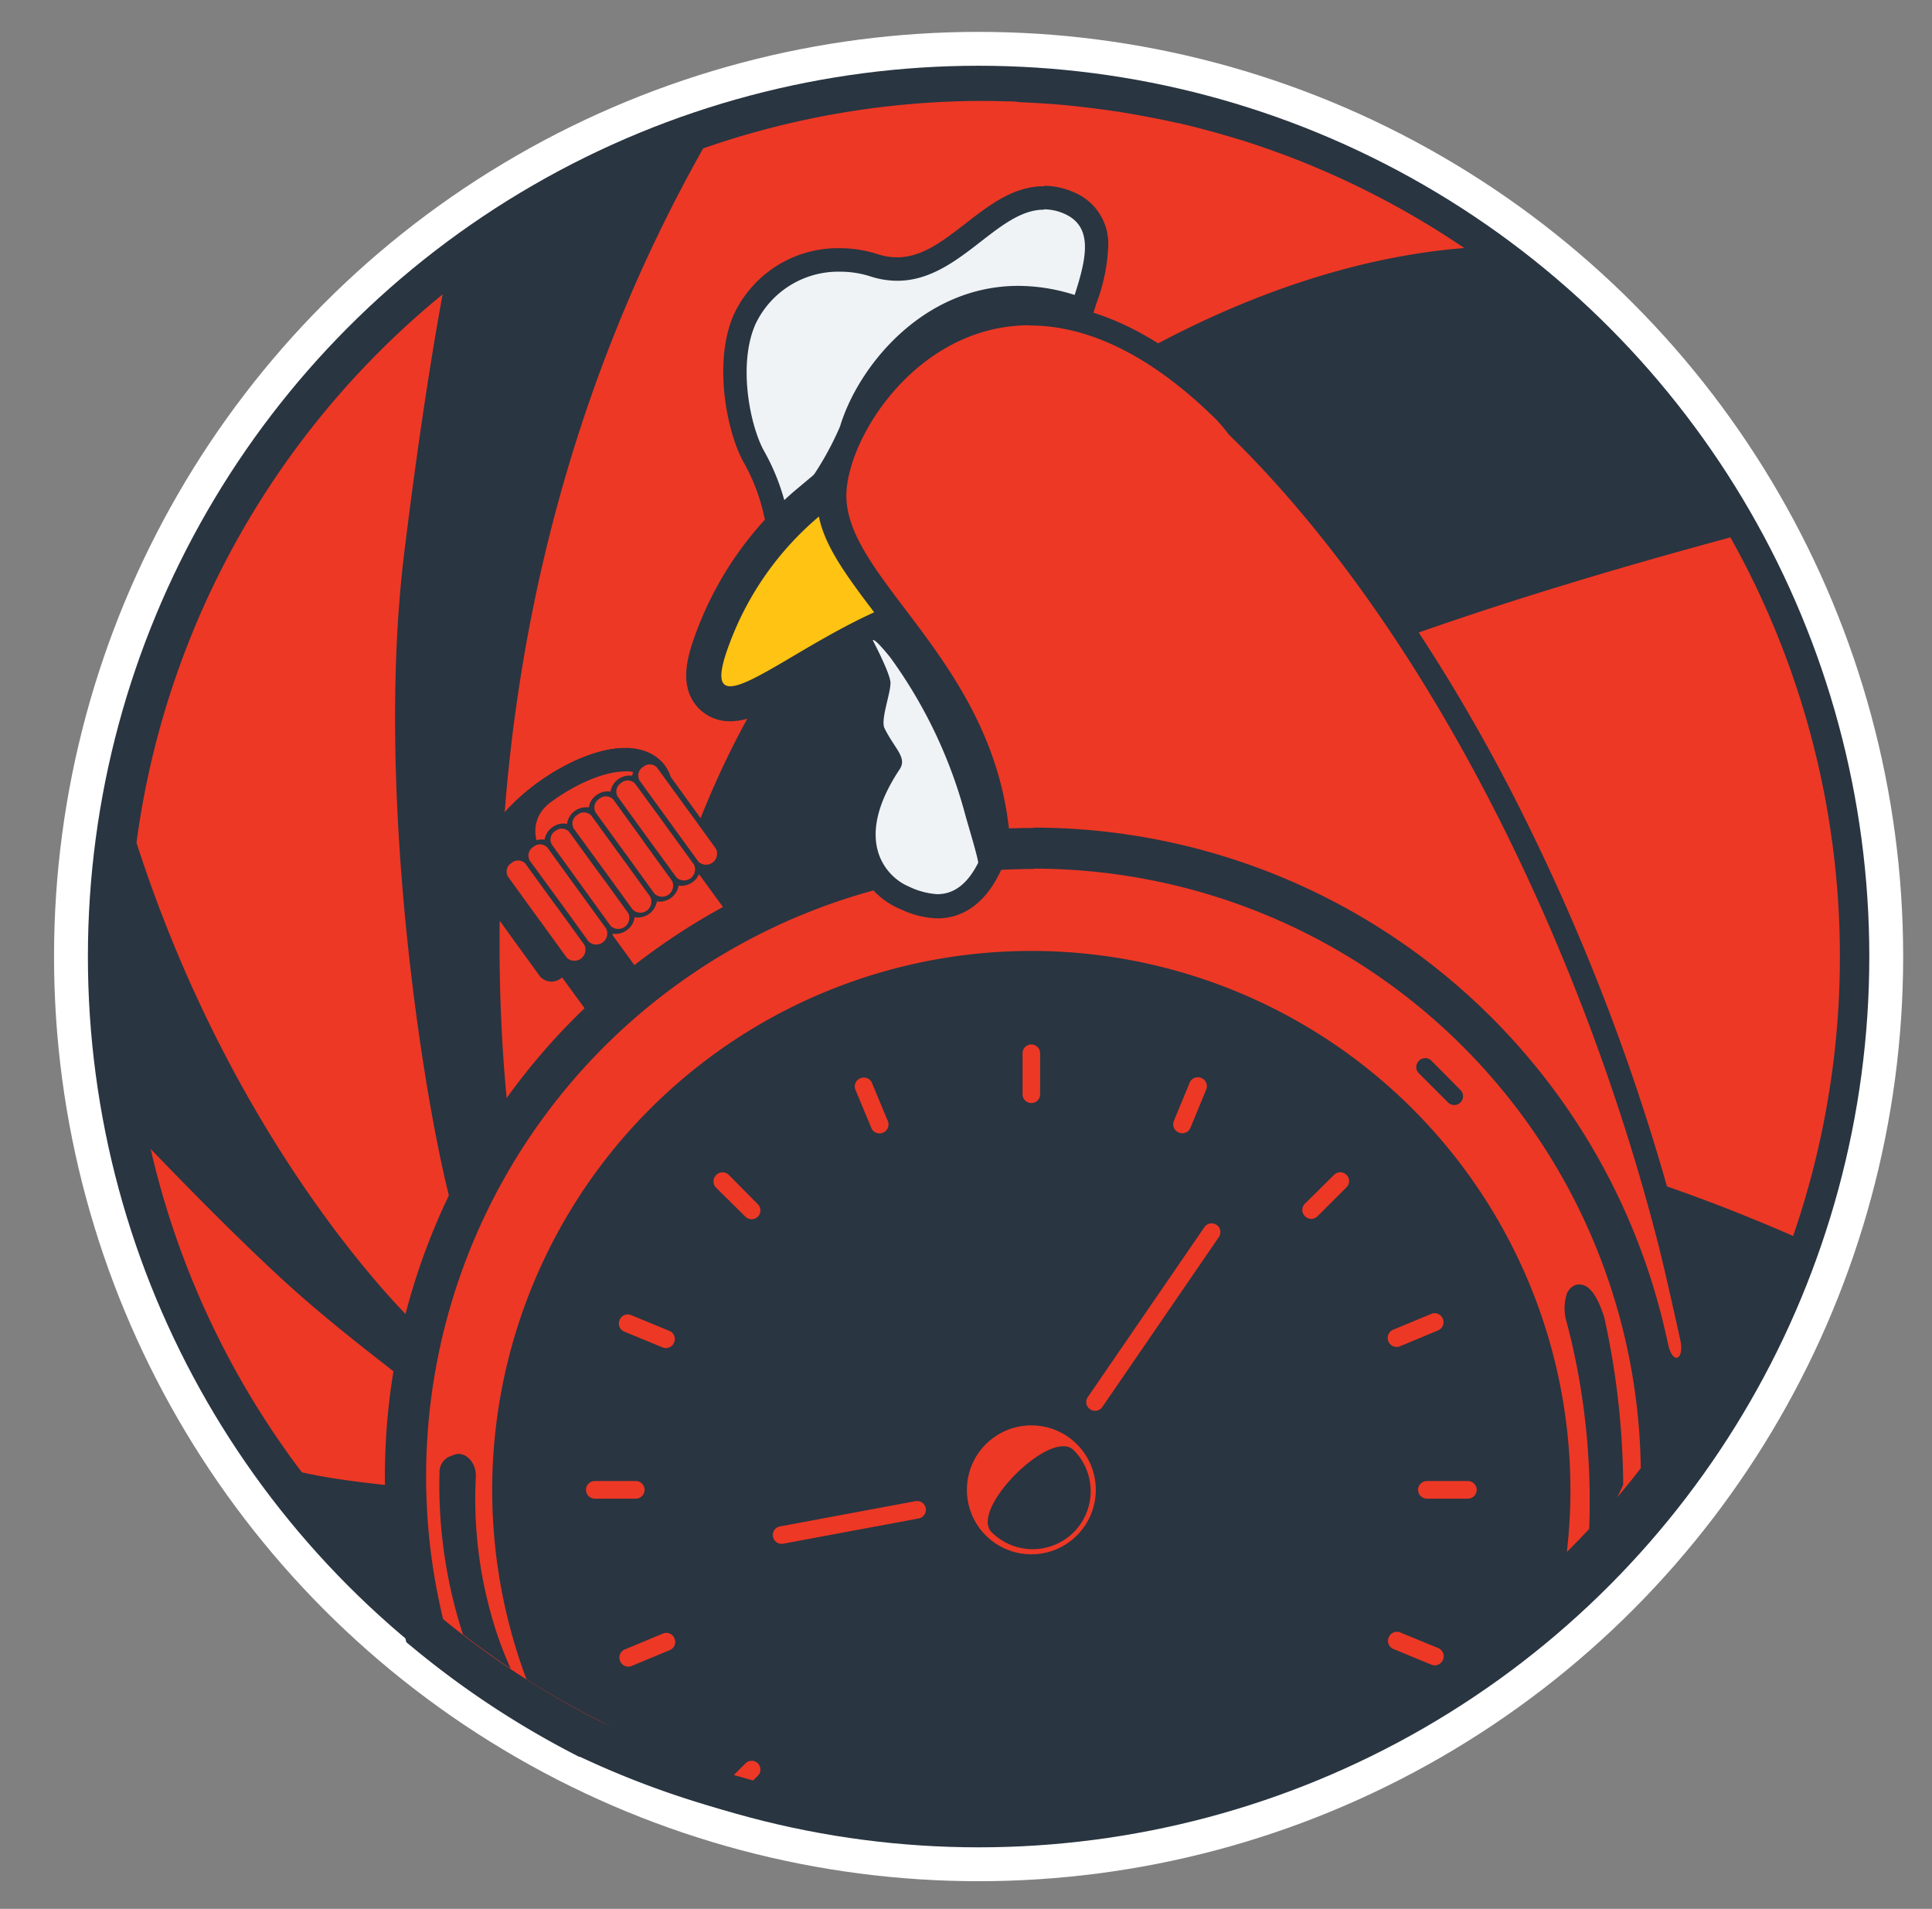 <svg id="Layer_2" data-name="Layer 2" xmlns="http://www.w3.org/2000/svg" xmlns:xlink="http://www.w3.org/1999/xlink" viewBox="0 0 329.7 325.72"><rect x="0" y="0" width="329.7" height="325.72" fill="#808080" stroke="none"/><defs><style>.cls-1{fill:none;}.cls-2{fill:#fff;}.cls-3,.cls-5{fill:#293541;}.cls-4{fill:#ed3825;}.cls-5{stroke:#293541;stroke-miterlimit:10;stroke-width:4px;}.cls-6{clip-path:url(#clip-path);}.cls-7{fill:#eff3f6;}.cls-8{fill:#ffc313;}</style><clipPath id="clip-path"><circle class="cls-1" cx="168" cy="164.22" r="146"/></clipPath></defs><title>chickin-icon-logo-02</title><circle class="cls-2" cx="167" cy="163.22" r="157.78"/><circle class="cls-3" cx="167" cy="163.22" r="152"/><circle class="cls-3" cx="168" cy="163.22" r="146"/><path class="cls-4" d="M75.53,50.23a145.81,145.81,0,0,0-52.24,93.56C40.87,198.34,72,227.22,72.41,227.32A109.69,109.69,0,0,1,78.08,209C74.32,199,63.37,139.92,69,94.22,72.1,69,74.73,54.66,75.53,50.23Z"/><path class="cls-4" d="M88.54,203.44a110.79,110.79,0,0,1,21.82-31c-.17.36,6.51-48.39,39.64-79.23,46.61-43.4,84.67-49.65,99.88-50.89-1.37-.93-2.77-1.84-4.18-2.73l-.59-.37q-4.2-2.61-8.57-4.95l-.67-.35q-4.37-2.3-8.89-4.3l-.76-.33c-1.5-.65-3-1.28-4.52-1.89h0c-1.53-.6-3.08-1.18-4.63-1.73l-.88-.31q-2.28-.81-4.59-1.53h-.06c-1.57-.49-3.15-.94-4.73-1.38l-1-.27c-1.54-.41-3.1-.81-4.67-1.17H201c-1.59-.37-3.2-.7-4.81-1l-1.1-.21c-1.58-.29-3.16-.57-4.76-.82h-.11c-1.62-.25-3.26-.46-4.9-.65l-1.18-.14c-1.62-.18-3.24-.34-4.88-.46h-.08c-1.66-.12-3.32-.21-5-.28L173,17.31c-1.67,0-3.35-.09-5-.09a145.52,145.52,0,0,0-48,8.1C76.61,102.29,84.51,179.7,88.54,203.44Z"/><path class="cls-4" d="M124.32,216.3a137.85,137.85,0,0,1,47.15-3.45C171,213,203.24,166.08,306,210.9A146.3,146.3,0,0,0,295.3,91.7c-34.13,9.2-73.17,21.61-98.3,35.52C133.53,162.36,124.14,216.25,124.32,216.3Z"/><path class="cls-4" d="M51.51,251.23c7.59,1.74,17.3,2.32,17.38,2.61s.11-9.62,1.47-17.27c-4.63-3.84-14-10.61-23.36-19.35-8.57-8-16.15-15.86-21.29-21.16A145.34,145.34,0,0,0,51.51,251.23Z"/><rect class="cls-5" x="95.13" y="142.11" width="28.26" height="31.18" transform="translate(-71.96 94.72) rotate(-36.12)"/><path class="cls-3" d="M89,154.46c-2.93,0-4.42-1.21-5.16-2.22-1.51-2.08-1.22-5.1.84-8.52a30.65,30.65,0,0,1,8.16-8.48c4.8-3.5,10-5.6,13.79-5.6,2.92,0,4.42,1.21,5.15,2.22,1.52,2.08,1.22,5.11-.84,8.52a30.65,30.65,0,0,1-8.16,8.48C98,152.37,92.84,154.46,89,154.46Z"/><path class="cls-3" d="M106.64,131.64a4.16,4.16,0,0,1,3.54,1.4c2.09,2.87-1.74,9.23-8.56,14.21-4.58,3.34-9.34,5.21-12.61,5.21a4.16,4.16,0,0,1-3.54-1.4c-2.09-2.87,1.74-9.23,8.56-14.21,4.58-3.34,9.34-5.21,12.61-5.21m0-4h0c-4.24,0-9.84,2.24-15,6A33.09,33.09,0,0,0,83,142.69c-3.37,5.6-1.91,9.13-.74,10.73.83,1.14,2.8,3,6.77,3,4.24,0,9.83-2.24,15-6a32.77,32.77,0,0,0,8.7-9.06c3.37-5.6,1.91-9.13.74-10.74-.83-1.13-2.81-3-6.77-3Z"/><path class="cls-4" d="M97.85,150.56a8.73,8.73,0,0,1-8.07-6.16,8,8,0,0,1,3.07-9.16c4.8-3.5,10-5.6,13.79-5.6,2.92,0,4.42,1.21,5.15,2.22,1.52,2.08,1.22,5.11-.84,8.52a30.65,30.65,0,0,1-8.16,8.48A8.31,8.31,0,0,1,97.85,150.56Z"/><path class="cls-3" d="M106.64,131.64a4.16,4.16,0,0,1,3.54,1.4c2.09,2.87-1.74,9.23-8.56,14.21a6.36,6.36,0,0,1-3.77,1.31c-5.37,0-9.38-7.65-3.82-11.71,4.58-3.34,9.34-5.21,12.61-5.21m0-4h0c-4.24,0-9.84,2.24-15,6a10,10,0,0,0-3.8,11.4,10.78,10.78,0,0,0,10,7.54A10.34,10.34,0,0,0,104,150.5a32.77,32.77,0,0,0,8.7-9.06c3.37-5.61,1.91-9.13.74-10.74-.83-1.13-2.81-3-6.77-3Z"/><path class="cls-4" d="M104.34,159.3,115.05,174l14.59-10.64L118.15,147.6S96.21,148.16,104.34,159.3Z"/><path class="cls-3" d="M109.2,130.27a3.12,3.12,0,0,0-1.31,2.1,3.3,3.3,0,0,0-3.71,2.7,3.17,3.17,0,0,0-2.4.61,3.11,3.11,0,0,0-1.3,2.1,3.29,3.29,0,0,0-3.72,2.81,3.09,3.09,0,0,0-2.51.58,3.19,3.19,0,0,0-1.31,2.1,3.32,3.32,0,0,0-3.7,2.71,3.3,3.3,0,0,0-3.71,2.7,3.17,3.17,0,0,0-2.4.61,2.62,2.62,0,0,0-.95,3.55l4,5.52,2,2.77,4,5.52a2.62,2.62,0,0,0,3.67.18,3.16,3.16,0,0,0,1.31-2.1,3.17,3.17,0,0,0,2.4-.61,3.11,3.11,0,0,0,1.3-2.1,3.12,3.12,0,0,0,2.4-.6,3.16,3.16,0,0,0,1.31-2.1,3.17,3.17,0,0,0,2.4-.61,3.09,3.09,0,0,0,1.32-2.2,3.3,3.3,0,0,0,3.81-2.69,3.3,3.3,0,0,0,3.71-2.7,3.32,3.32,0,0,0,3.71-2.71,3.12,3.12,0,0,0,2.4-.6,2.64,2.64,0,0,0,1-3.55l-4-5.53-2-2.77-4-5.52a2.62,2.62,0,0,0-3.7-.19Z"/><path class="cls-4" d="M109.74,130.87a1.72,1.72,0,0,0-.59,2.33l4.35,6,1.34,1.84,4.35,6a1.89,1.89,0,0,0,3-2.19l-4.34-6L116.49,137l-4.35-6A1.71,1.71,0,0,0,109.74,130.87Z"/><path class="cls-4" d="M106,133.6a1.71,1.71,0,0,0-.59,2.33l4.34,6,1.35,1.85,4.34,5.95a1.89,1.89,0,0,0,3-2.18l-4.35-6-1.34-1.85-4.35-5.95A1.7,1.7,0,0,0,106,133.6Z"/><path class="cls-4" d="M102.25,136.33a1.72,1.72,0,0,0-.59,2.33l4.35,6,1.35,1.85,4.34,6a1.89,1.89,0,0,0,3-2.18l-4.35-6L109,142.43l-4.34-6A1.73,1.73,0,0,0,102.25,136.33Z"/><path class="cls-4" d="M98.51,139.06a1.73,1.73,0,0,0-.59,2.34l4.34,5.95,1.35,1.85,4.35,6a1.88,1.88,0,0,0,3-2.18l-4.34-6-1.35-1.84-4.35-6A1.73,1.73,0,0,0,98.51,139.06Z"/><path class="cls-4" d="M94.77,141.79a1.72,1.72,0,0,0-.59,2.34l4.34,6L99.87,152l4.34,6a1.89,1.89,0,0,0,3-2.19l-4.35-6L101.52,148l-4.35-6A1.71,1.71,0,0,0,94.77,141.79Z"/><path class="cls-4" d="M91,144.52a1.73,1.73,0,0,0-.59,2.34l4.35,5.95,1.35,1.85,4.34,6a1.89,1.89,0,0,0,3-2.19l-4.35-6-1.35-1.85-4.34-6A1.73,1.73,0,0,0,91,144.52Z"/><path class="cls-4" d="M87.28,147.26a1.72,1.72,0,0,0-.59,2.33l4.34,6,1.35,1.84,4.35,6a1.89,1.89,0,0,0,3-2.19l-4.34-6L94,153.36l-4.35-6A1.71,1.71,0,0,0,87.28,147.26Z"/><g class="cls-6"><path class="cls-7" d="M132.27,87.26a34.55,34.55,0,0,0-3.53-9.21c-2.8-4.86-5-16.09-1.63-23.65a17.64,17.64,0,0,1,16.28-10.11,19,19,0,0,1,5.75.9,13,13,0,0,0,4,.66c5,0,9-3.18,13-6.25s7.59-5.88,12-5.88a10.74,10.74,0,0,1,4.25.91c7.14,3.13,4.47,11.39,2.87,16.32l-.61,1.89-1.89-.6a29.59,29.59,0,0,0-9-1.46c-15.81,0-25.88,13.82-28.51,22.53v.22A54.46,54.46,0,0,1,137.66,86l-.09.1c-.57.58-1.17,1.23-1.85,2L133.17,91Z"/><path class="cls-3" d="M178.17,35.72a8.57,8.57,0,0,1,3.45.75c5,2.19,3.81,7.56,1.77,13.86a31.75,31.75,0,0,0-9.62-1.55c-16.29,0-27.36,13.8-30.42,24h0a52.63,52.63,0,0,1-7.21,12c-.64.65-1.28,1.35-1.92,2.08a36.91,36.91,0,0,0-3.74-9.74c-2.46-4.26-4.63-14.92-1.54-21.84a15.63,15.63,0,0,1,14.45-8.92,16.93,16.93,0,0,1,5.14.8,14.91,14.91,0,0,0,4.59.75c10.56,0,17-12.13,25-12.13m0-4c-5.14,0-9.27,3.2-13.27,6.3s-7.52,5.83-11.78,5.83a11,11,0,0,1-3.37-.56,20.78,20.78,0,0,0-6.36-1,19.62,19.62,0,0,0-18.1,11.29C121.65,61.75,124,73.82,127,79.05a32.53,32.53,0,0,1,3.32,8.68l1.79,7.52,5.1-5.81c.66-.75,1.24-1.37,1.77-1.92l.1-.1.09-.1a56.35,56.35,0,0,0,7.83-13l.1-.22.07-.23c2.46-8.15,11.86-21.1,26.59-21.1a27.93,27.93,0,0,1,8.41,1.36l3.79,1.2,1.22-3.78a30.69,30.69,0,0,0,1.95-9.82,9.48,9.48,0,0,0-5.92-8.94,12.39,12.39,0,0,0-5.05-1.08Z"/><path class="cls-8" d="M124.63,120.1a4.34,4.34,0,0,1-3.69-1.83c-1.52-2.21-.82-5.36.71-9.41a55.48,55.48,0,0,1,16.18-23l3.88-3.25,1,5c.91,4.6,4.78,9.7,8.88,15.11l2.27,3-3.41,1.56a143.43,143.43,0,0,0-13.47,7.3c-6.24,3.67-9.62,5.59-12.33,5.59Z"/><path class="cls-3" d="M139.75,88.14c1,5.14,4.88,10.34,9.43,16.34-11,5-20.88,12.62-24.55,12.62-1.87,0-2.14-1.95-.17-7.19a52.15,52.15,0,0,1,15.29-21.77M143.67,77l-7.77,6.51a58.55,58.55,0,0,0-17.05,24.26c-1.62,4.27-2.78,8.7-.37,12.18a7.33,7.33,0,0,0,6.15,3.12c3.65,0,7.49-2.26,13.85-6a143.42,143.42,0,0,1,13.19-7.15l6.82-3.11-4.53-6C150.25,96,146.41,90.9,145.64,87l-2-10Z"/><path class="cls-4" d="M286.13,233.69c-.9,0-2.53-.48-3.35-3.67l-.76-3a70,70,0,0,0-2-7.15c-.68-1.84-1.42-3.7-2.2-5.53a119.81,119.81,0,0,0-38.43-48.73c-17.73-13-38.13-19.93-59-19.93-2.57,0-5.21.09-7.83.28l-2,.15-.12-2c-1.08-17.25-10.22-29.3-17.56-39C147.06,97.43,142,90.8,142.49,83.66c.66-10.23,13-30.15,33.25-30.15,10.86,0,22.07,5.64,33.32,16.76.42.41,1.11,1.23,2.12,2.49,31.74,30.9,59.28,82.7,73.66,138.61,1.24,4.83,3.73,16.11,3.92,17a5.16,5.16,0,0,1-.67,4.27A2.55,2.55,0,0,1,286.13,233.69Z"/><path class="cls-3" d="M175.77,55.54c9.15,0,20,4.36,31.91,16.18a28.52,28.52,0,0,1,2,2.41c33.31,32.39,59.89,86,73.2,137.77,1.23,4.75,3.71,16,3.9,16.94.35,1.72-.09,2.85-.7,2.85-.46,0-1-.65-1.41-2.17l-.77-3c-1-3.87-1.78-6.72-2-7.34-.7-1.89-1.44-3.77-2.24-5.63-16.69-39-54.46-69.87-99.26-69.87-2.67,0-5.33.1-8,.29-2-31.27-28.91-45.29-27.94-60.19.64-9.94,12.48-28.28,31.25-28.28m0-4h0c-9.39,0-18.39,4.15-25.36,11.7-5.6,6-9.48,14-9.89,20.32-.51,7.88,4.73,14.79,10.8,22.79,7.55,10,16.11,21.25,17.15,37.91l.25,4,4-.29c2.58-.19,5.17-.28,7.69-.28,20.43,0,40.42,6.75,57.8,19.54a117.66,117.66,0,0,1,37.85,48c.77,1.79,1.5,3.62,2.17,5.43,0,.08.34,1,1.89,7,.24.93.5,1.92.76,3,1.21,4.67,4.1,5.17,5.29,5.17a4.58,4.58,0,0,0,3.54-1.71,7,7,0,0,0,1.08-5.93c-.19-1-2.71-12.35-3.94-17.15a367.19,367.19,0,0,0-29.43-77c-13.12-25.15-28.56-46.75-44.69-62.47-.69-.89-1.42-1.74-2.19-2.56-11.64-11.5-23.32-17.34-34.73-17.34Z"/></g><path class="cls-4" d="M164.22,310.85a148.49,148.49,0,0,1-63.71-14.2h-.1A150.53,150.53,0,0,1,73.35,279l-.91-.74-.27-1.14a107.14,107.14,0,1,1,211.28-26.58v1.22l-.75,1A148.87,148.87,0,0,1,164.22,310.85Z"/><path class="cls-3" d="M176.4,148.22A103.66,103.66,0,0,1,280,250.53a146.33,146.33,0,0,1-177.95,43,145.89,145.89,0,0,1-26.43-17.25,103.64,103.64,0,0,1,100.83-128m0-7A110.63,110.63,0,0,0,68.79,277.94l.55,2.28,1.81,1.49a153.83,153.83,0,0,0,27.7,18.07H99a153.22,153.22,0,0,0,186.47-45l1.49-1.94V250.4A110.68,110.68,0,0,0,176.4,141.22Z"/><path class="cls-3" d="M277,253.35a135.83,135.83,0,0,0-3.23-28.56c-1.77-5.57-3.59-5.75-4.77-5.57a2.65,2.65,0,0,0-1.62,1.54,8.24,8.24,0,0,0-.2,4.21q.4,1.5.78,3a119.75,119.75,0,0,1,3.32,28.35q0,4.31-.29,8.48A117.65,117.65,0,0,0,277,253.35Z"/><path class="cls-3" d="M266.46,271A92,92,0,1,0,89.85,286.56,146,146,0,0,0,266.46,271Z"/><circle class="cls-4" cx="176" cy="254.22" r="11"/><path class="cls-3" d="M183.23,261.45a9.91,9.91,0,0,1-14,0c-3.87-3.87,10.13-17.87,14-14A9.91,9.91,0,0,1,183.23,261.45Z"/><path class="cls-4" d="M176,178.22h0a1.5,1.5,0,0,1,1.5,1.5v7a1.5,1.5,0,0,1-1.5,1.5h0a1.5,1.5,0,0,1-1.5-1.5v-7A1.5,1.5,0,0,1,176,178.22Z"/><path class="cls-4" d="M185.63,238.4l19.9-29a1.49,1.49,0,0,1,2.08-.39h0a1.49,1.49,0,0,1,.39,2.08l-19.89,29a1.51,1.51,0,0,1-2.09.38h0A1.49,1.49,0,0,1,185.63,238.4Z"/><path class="cls-4" d="M133.11,260.46l23.12-4.31a1.51,1.51,0,0,1,1.75,1.2h0a1.5,1.5,0,0,1-1.2,1.75l-23.12,4.31a1.5,1.5,0,0,1-1.75-1.2h0A1.49,1.49,0,0,1,133.11,260.46Z"/><path class="cls-4" d="M222.66,205.42l5-4.95a1.51,1.51,0,0,1,2.12,0h0a1.5,1.5,0,0,1,0,2.13l-4.95,4.94a1.49,1.49,0,0,1-2.12,0h0A1.49,1.49,0,0,1,222.66,205.42Z"/><path class="cls-4" d="M128.52,303.81l.81-.8a1.51,1.51,0,0,0,0-2.12,1.49,1.49,0,0,0-2.11,0h0l-2,2C126.33,303.18,127.42,303.51,128.52,303.81Z"/><path class="cls-4" d="M101.5,252.72h7a1.5,1.5,0,0,1,1.5,1.5h0a1.5,1.5,0,0,1-1.5,1.5h-7a1.5,1.5,0,0,1-1.5-1.5h0A1.5,1.5,0,0,1,101.5,252.72Z"/><path class="cls-4" d="M243.5,252.72h7a1.5,1.5,0,0,1,1.5,1.5h0a1.5,1.5,0,0,1-1.5,1.5h-7a1.5,1.5,0,0,1-1.5-1.5h0A1.5,1.5,0,0,1,243.5,252.72Z"/><path class="cls-4" d="M122.25,200.48h0a1.51,1.51,0,0,1,2.12,0l4.95,5a1.5,1.5,0,0,1,0,2.13h0a1.51,1.51,0,0,1-2.12,0l-5-4.95A1.5,1.5,0,0,1,122.25,200.48Z"/><path class="cls-4" d="M146.81,184h0a1.5,1.5,0,0,1,2,.81l2.69,6.46a1.5,1.5,0,0,1-.81,2h0a1.5,1.5,0,0,1-2-.81L146,186A1.49,1.49,0,0,1,146.81,184Z"/><path class="cls-4" d="M200.34,191.23l2.67-6.47a1.5,1.5,0,0,1,2-.81h0a1.49,1.49,0,0,1,.82,2l-2.67,6.48a1.5,1.5,0,0,1-2,.81h0A1.5,1.5,0,0,1,200.34,191.23Z"/><path class="cls-4" d="M106.64,281.45l6.46-2.69a1.49,1.49,0,0,1,2,.81h0a1.5,1.5,0,0,1-.81,2l-6.46,2.69a1.5,1.5,0,0,1-2-.81h0A1.5,1.5,0,0,1,106.64,281.45Z"/><path class="cls-4" d="M237.75,226.9l6.46-2.69a1.49,1.49,0,0,1,2,.81h0a1.5,1.5,0,0,1-.81,2l-6.46,2.69a1.5,1.5,0,0,1-2-.81h0A1.5,1.5,0,0,1,237.75,226.9Z"/><path class="cls-4" d="M105.74,225.24h0a1.49,1.49,0,0,1,2-.82l6.48,2.67a1.5,1.5,0,0,1,.81,2h0a1.5,1.5,0,0,1-2,.81l-6.47-2.67A1.48,1.48,0,0,1,105.74,225.24Z"/><path class="cls-4" d="M237,279.37h0a1.49,1.49,0,0,1,1.95-.82l6.48,2.67a1.5,1.5,0,0,1,.81,2h0a1.51,1.51,0,0,1-2,.82l-6.47-2.67A1.49,1.49,0,0,1,237,279.37Z"/><path class="cls-3" d="M242.16,181h0a1.49,1.49,0,0,1,2.12,0l4.95,5a1.49,1.49,0,0,1,0,2.12h0a1.51,1.51,0,0,1-2.12,0l-5-5A1.49,1.49,0,0,1,242.16,181Z"/><path class="cls-3" d="M84.56,278A73.24,73.24,0,0,1,81.2,252c.14-2.44-1.84-4.47-3.68-3.77l-.9.34A2.92,2.92,0,0,0,75,251.27a82.64,82.64,0,0,0,4,27.61q4,3.08,8.16,5.87A63.64,63.64,0,0,1,84.56,278Z"/><path class="cls-7" d="M160,154.6a13.58,13.58,0,0,1-5.34-1.34l-.45-.19a11.26,11.26,0,0,1-6.22-7c-1.39-4.53-.07-9.88,3.92-15.88l.06-.11a7.61,7.61,0,0,0-1-1.89,27,27,0,0,1-1.77-3.08c-.73-1.5-.21-3.67.33-6a15.28,15.28,0,0,0,.49-2.6,37.08,37.08,0,0,0-2.79-6.36l-.87-1.64,2.07-1.29h.63c.73,0,1.55,0,4.51,3.78a83.43,83.43,0,0,1,13.17,27.63c.14.52.34,1.23.58,2,.84,2.91,1.49,5.22,1.66,6.26l.09.63-.28.57c-2.16,4.31-5.1,6.49-8.76,6.49Z"/><path class="cls-3" d="M149,109.2c.58,0,2.94,3,2.94,3a81.31,81.31,0,0,1,12.81,26.93c.53,1.91,2,6.7,2.19,8.07-2.12,4.23-4.67,5.38-7,5.38a13.06,13.06,0,0,1-5-1.38c-2.88-1.19-10-7-1.4-19.95,1.31-2-.9-3.52-2.6-7-.73-1.52,1.25-6.42,1-8-.3-1.89-3-7-3-7H149m0-4a4.14,4.14,0,0,0-2.17.62l-3.17,2,1.74,3.3a44,44,0,0,1,2.55,5.59c-.07.45-.28,1.35-.43,2-.62,2.65-1.21,5.16-.19,7.3a32.63,32.63,0,0,0,1.9,3.29l.43.67c-3.9,6.19-5.12,11.81-3.61,16.72a13.3,13.3,0,0,0,7.37,8.29l.42.18a15.71,15.71,0,0,0,6.13,1.5c3.08,0,7.41-1.31,10.55-7.59l.57-1.15-.2-1.26c-.18-1.15-.82-3.42-1.71-6.5-.23-.8-.44-1.51-.57-2a85.38,85.38,0,0,0-13.48-28.28h0c-2.73-3.49-4.15-4.55-6.09-4.55Z"/></svg>